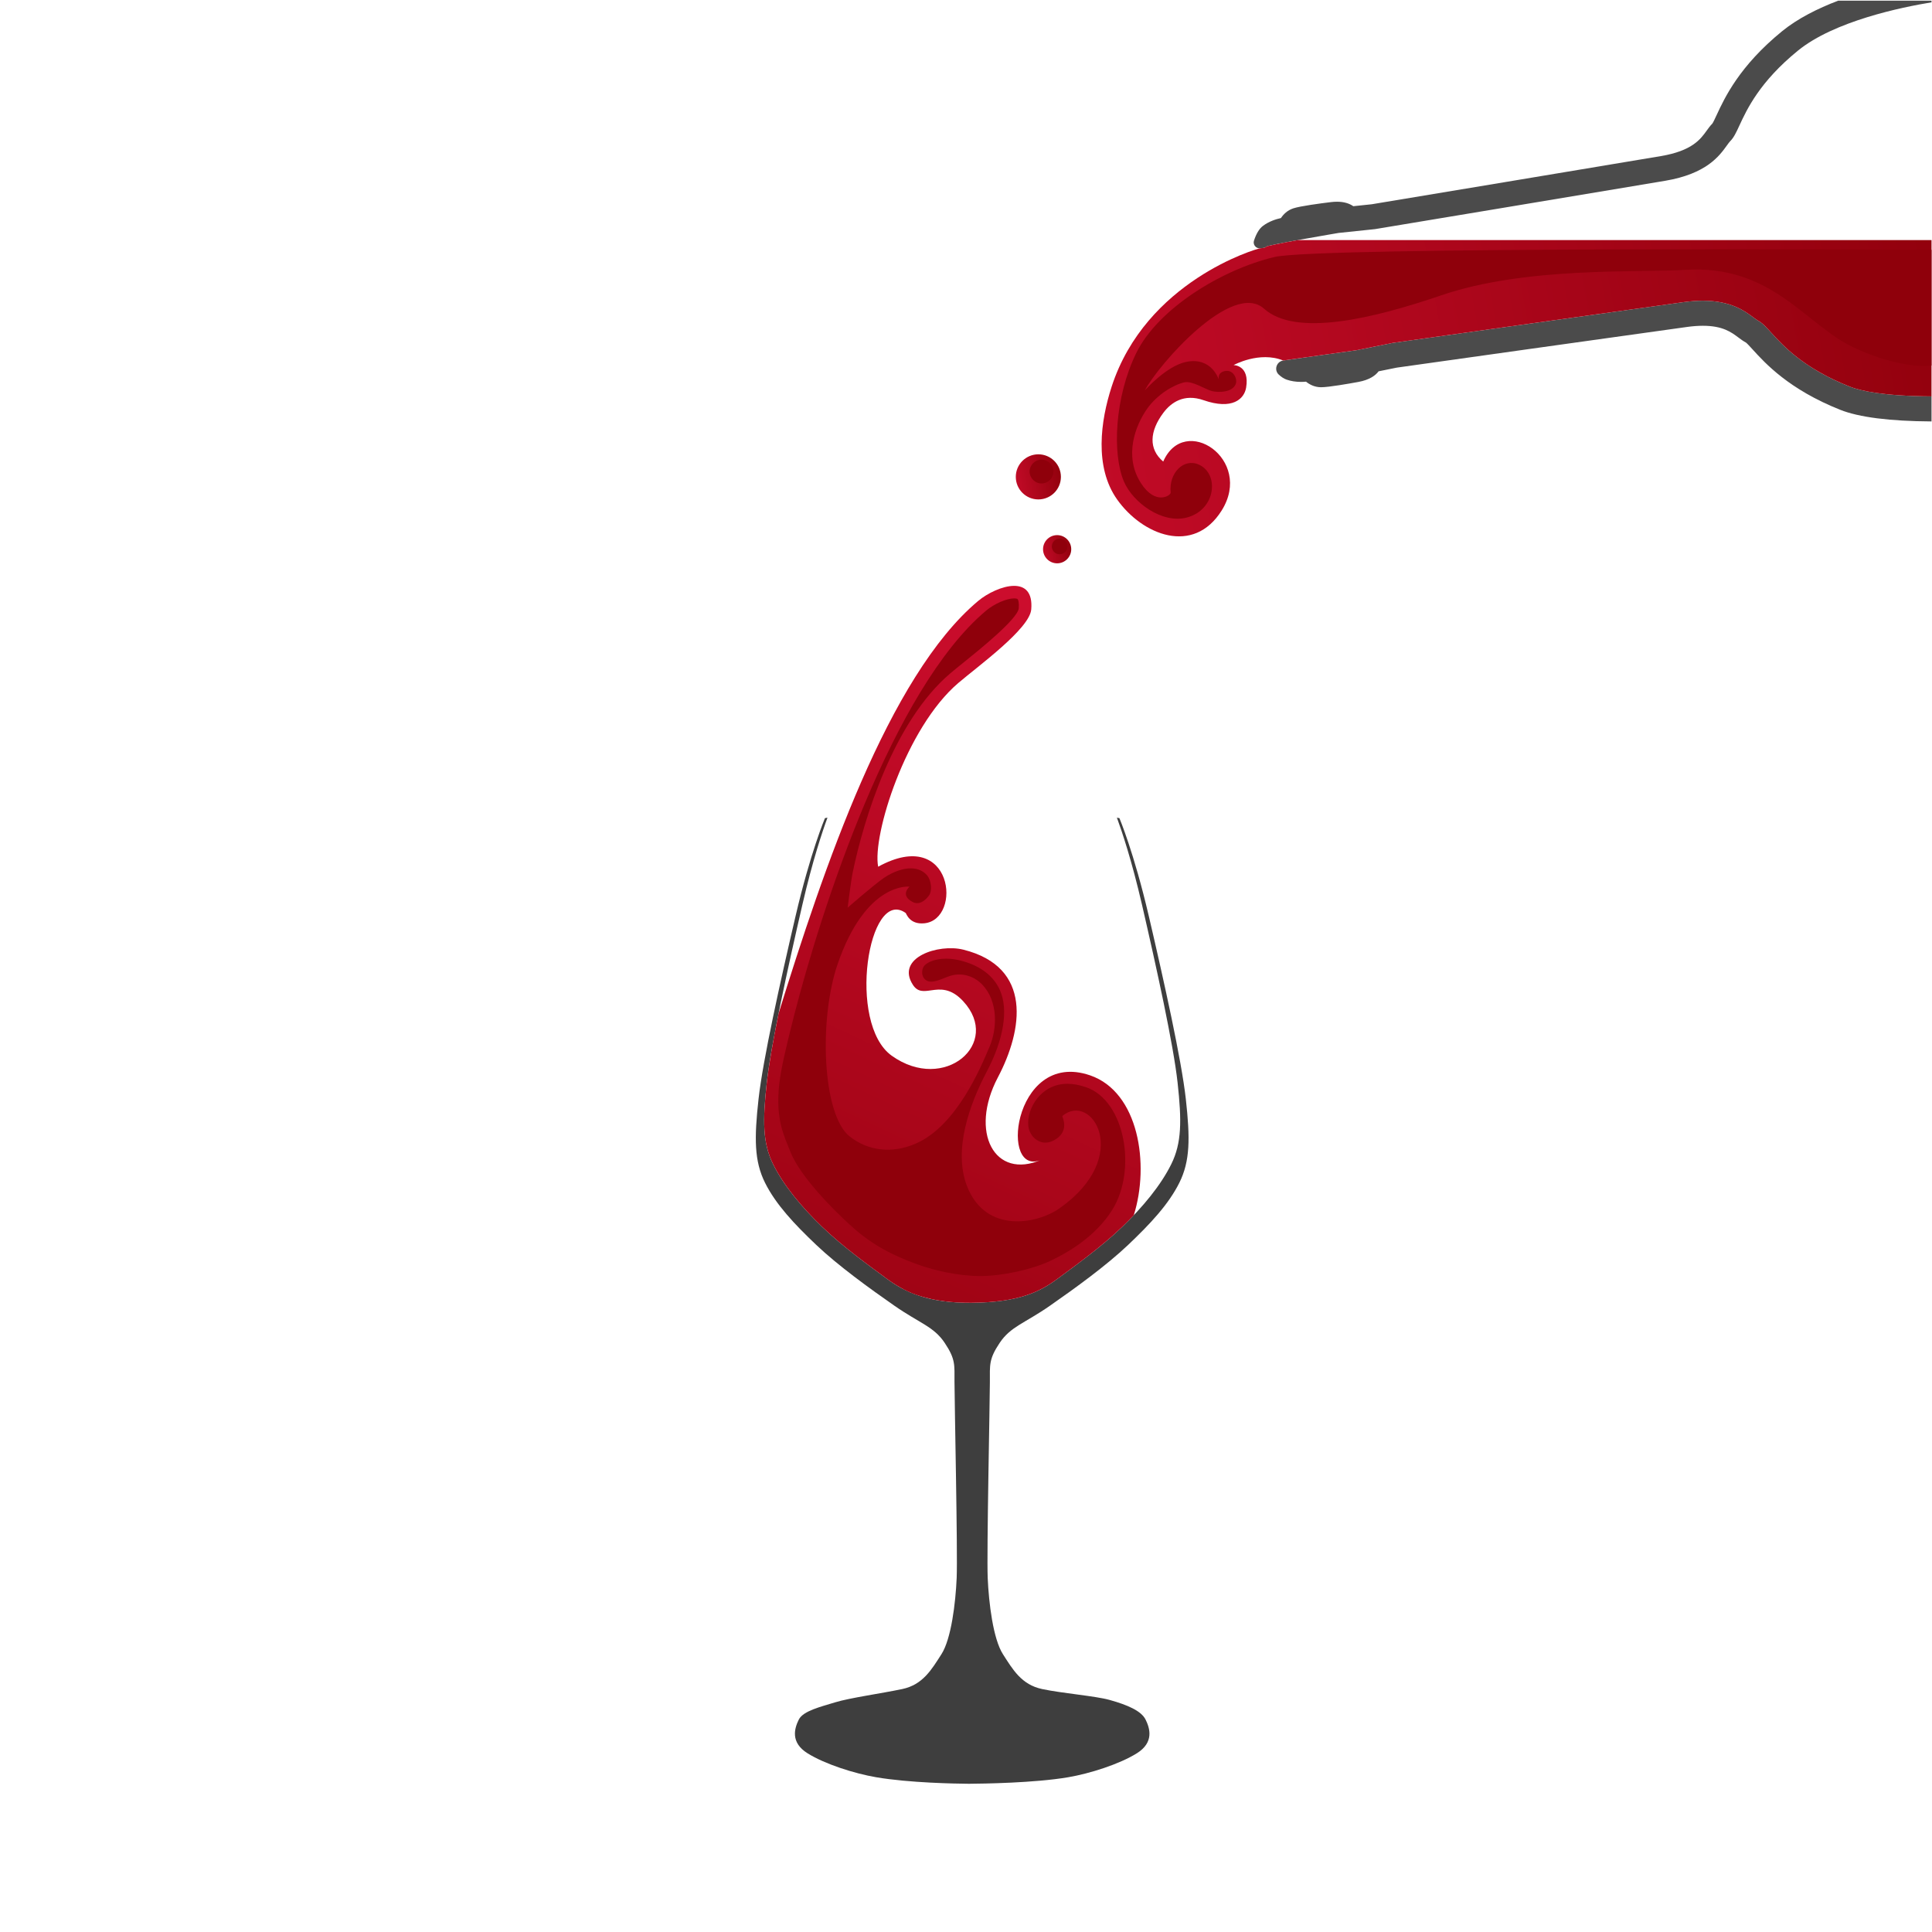<?xml version="1.0" encoding="UTF-8" standalone="no"?>
<!-- Created with Inkscape (http://www.inkscape.org/) -->

<svg
   xmlns:dc="http://purl.org/dc/elements/1.1/"
   xmlns:cc="http://creativecommons.org/ns#"
   xmlns:rdf="http://www.w3.org/1999/02/22-rdf-syntax-ns#"
   xmlns:svg="http://www.w3.org/2000/svg"
   xmlns="http://www.w3.org/2000/svg"
   xmlns:sodipodi="http://sodipodi.sourceforge.net/DTD/sodipodi-0.dtd"
   xmlns:inkscape="http://www.inkscape.org/namespaces/inkscape"
   version="1.1"
   id="svg3680"
   xml:space="preserve"
   width="1066.667"
   height="1066.667"
   viewBox="0 0 1066.667 1066.667"
   sodipodi:docname="WineTrip No Text.svg"
   inkscape:version="0.92.1 r15371"><defs
     id="defs3684"><clipPath
       clipPathUnits="userSpaceOnUse"
       id="clipPath3696"><path
         d="M 0,800 H 800 V 0 H 0 Z"
         id="path3694"
         inkscape:connector-curvature="0" /></clipPath><clipPath
       clipPathUnits="userSpaceOnUse"
       id="clipPath3828"><path
         d="M 0,800 H 800 V 0 H 0 Z"
         id="path3826"
         inkscape:connector-curvature="0" /></clipPath><linearGradient
       x1="0"
       y1="0"
       x2="1"
       y2="0"
       gradientUnits="userSpaceOnUse"
       gradientTransform="matrix(24.561,4.562,4.562,-24.561,416.231,600.119)"
       spreadMethod="pad"
       id="linearGradient3858"><stop
         style="stop-opacity:1;stop-color:#cc0d2d"
         offset="0"
         id="stop3854" /><stop
         style="stop-opacity:1;stop-color:#8f000b"
         offset="1"
         id="stop3856" /></linearGradient><clipPath
       clipPathUnits="userSpaceOnUse"
       id="clipPath3868"><path
         d="M 0,800 H 800 V 0 H 0 Z"
         id="path3866"
         inkscape:connector-curvature="0" /></clipPath><linearGradient
       x1="0"
       y1="0"
       x2="1"
       y2="0"
       gradientUnits="userSpaceOnUse"
       gradientTransform="matrix(15.351,2.851,2.851,-15.351,429.203,571.114)"
       spreadMethod="pad"
       id="linearGradient3890"><stop
         style="stop-opacity:1;stop-color:#cc0d2d"
         offset="0"
         id="stop3886" /><stop
         style="stop-opacity:1;stop-color:#8f000b"
         offset="1"
         id="stop3888" /></linearGradient><clipPath
       clipPathUnits="userSpaceOnUse"
       id="clipPath3900"><path
         d="M 0,800 H 800 V 0 H 0 Z"
         id="path3898"
         inkscape:connector-curvature="0" /></clipPath><linearGradient
       x1="0"
       y1="0"
       x2="1"
       y2="0"
       gradientUnits="userSpaceOnUse"
       gradientTransform="matrix(-166.071,-350.133,-350.133,166.071,479.169,526.081)"
       spreadMethod="pad"
       id="linearGradient3922"><stop
         style="stop-opacity:1;stop-color:#cc0d2d"
         offset="0"
         id="stop3918" /><stop
         style="stop-opacity:1;stop-color:#8f000b"
         offset="1"
         id="stop3920" /></linearGradient><clipPath
       clipPathUnits="userSpaceOnUse"
       id="clipPath3932"><path
         d="M 0,800 H 800 V 0 H 0 Z"
         id="path3930"
         inkscape:connector-curvature="0" /></clipPath><linearGradient
       x1="0"
       y1="0"
       x2="1"
       y2="0"
       gradientUnits="userSpaceOnUse"
       gradientTransform="matrix(465.691,86.495,86.495,-465.691,365.022,611.763)"
       spreadMethod="pad"
       id="linearGradient3954"><stop
         style="stop-opacity:1;stop-color:#cc0d2d"
         offset="0"
         id="stop3950" /><stop
         style="stop-opacity:1;stop-color:#8f000b"
         offset="1"
         id="stop3952" /></linearGradient><clipPath
       clipPathUnits="userSpaceOnUse"
       id="clipPath3964"><path
         d="M 0,800 H 800 V 0 H 0 Z"
         id="path3962"
         inkscape:connector-curvature="0" /></clipPath></defs><sodipodi:namedview
     pagecolor="#ffffff"
     bordercolor="#666666"
     borderopacity="1"
     objecttolerance="10"
     gridtolerance="10"
     guidetolerance="10"
     inkscape:pageopacity="0"
     inkscape:pageshadow="2"
     inkscape:window-width="2560"
     inkscape:window-height="1377"
     id="namedview3682"
     showgrid="false"
     inkscape:zoom="1.1343749"
     inkscape:cx="645.55744"
     inkscape:cy="553.10321"
     inkscape:window-x="-8"
     inkscape:window-y="-8"
     inkscape:window-maximized="1"
     inkscape:current-layer="g3688" /><g
     id="g3688"
     inkscape:groupmode="layer"
     inkscape:label="12038-NNVJIN"
     transform="matrix(1.333,0,0,-1.333,0,1066.667)"><g
       id="g3822"><g
         id="g3824"
         clip-path="url(#clipPath3828)"><g
           id="g3830"
           transform="translate(766.031,640.107)"><path
             d="m 0,0 c -19.02,7.572 -27.446,16.836 -32.479,22.37 -2.141,2.354 -3.689,4.055 -5.577,5.03 -0.4,0.206 -1.076,0.713 -1.791,1.248 -3.444,2.579 -9.207,6.894 -20.877,6.894 -2.469,0 -5.137,-0.195 -7.929,-0.578 -18.499,-2.543 -119.449,-16.74 -120.467,-16.883 l -15.064,-3.04 c 0,0 -29.41,-4.088 -30.36,-4.266 l -0.121,-0.023 c -2.731,-0.511 -3.758,-3.931 -1.722,-5.82 1.046,-0.97 2.13,-1.687 3.243,-2.074 1.798,-0.625 3.81,-0.942 5.981,-0.942 0.739,0 1.435,0.037 2.064,0.093 1.449,-1.167 3.497,-2.266 6.095,-2.3 l 0.153,-0.001 c 3.207,0 11.881,1.538 15.463,2.199 4.52,0.835 7.001,2.608 8.354,4.396 l 7.514,1.522 c 4.508,0.633 102.134,14.362 120.28,16.856 2.326,0.319 4.517,0.482 6.516,0.482 8.215,0 11.786,-2.674 14.655,-4.823 1.045,-0.782 2.033,-1.523 3.165,-2.118 0.494,-0.36 1.741,-1.73 2.747,-2.836 5.266,-5.791 15.072,-16.57 36.317,-25.03 7.769,-3.092 20.493,-4.707 37.809,-4.814 V -4.082 C 14.121,-3.957 4.547,-1.81 0,0"
             style="fill:#4b4b4b;fill-opacity:1;fill-rule:nonzero;stroke:none"
             id="path3832"
             inkscape:connector-curvature="0" /></g><g
           id="g3834"
           transform="translate(761.355,799.927)"><path
             d="m 0,0 c -8.51,-3.242 -16.764,-7.381 -23.212,-12.628 -17.735,-14.436 -23.859,-27.658 -27.15,-34.761 -0.628,-1.357 -1.406,-3.037 -1.77,-3.529 -0.901,-0.908 -1.623,-1.909 -2.385,-2.969 -2.521,-3.502 -5.971,-8.297 -18.898,-10.486 -18.06,-3.057 -115.314,-19.21 -119.806,-19.956 l -7.621,-0.8 c -1.573,1.099 -3.783,1.856 -6.732,1.856 -0.804,0 -1.665,-0.056 -2.558,-0.165 -4.578,-0.56 -12.688,-1.639 -15.557,-2.581 -2.468,-0.811 -4.093,-2.473 -5.126,-4.021 -2.122,-0.468 -4.962,-1.394 -7.421,-3.221 -1.619,-1.203 -2.836,-3.38 -3.736,-6.1 -0.562,-1.698 0.837,-3.409 2.613,-3.196 0.678,0.081 2.028,0.102 2.43,0.655 0.509,0.7 29.975,5.695 29.975,5.695 l 14.972,1.571 0.309,0.042 c 1.014,0.169 101.581,16.871 119.991,19.988 17.128,2.9 22.424,10.259 25.589,14.656 0.522,0.725 1.016,1.411 1.335,1.727 1.51,1.497 2.476,3.583 3.814,6.471 3.145,6.789 8.408,18.151 24.284,31.073 15.027,12.231 42.901,17.959 55.305,19.99 l 0,0.689 z"
             style="fill:#4b4b4b;fill-opacity:1;fill-rule:nonzero;stroke:none"
             id="path3836"
             inkscape:connector-curvature="0" /></g><g
           id="g3838"
           transform="translate(434.789,259.335)"><path
             d="m 0,0 c 10.37,7.214 23.446,16.683 32.464,25.25 9.018,8.567 16.683,16.683 21.192,25.7 4.509,9.018 4.509,18.487 2.705,34.719 -1.804,16.232 -9.018,48.696 -15.33,75.749 -6.169,26.437 -12.174,40.58 -12.174,40.58 0,0 -0.377,0.078 -1.045,0.21 2.038,-5.541 6.175,-17.773 10.394,-36.063 C 44.275,139.836 51.211,108.266 52.945,92.48 54.679,76.695 54.679,67.487 50.344,58.717 46.009,49.948 38.64,41.017 29.97,32.686 21.301,24.355 10.531,16.652 3.245,11.245 -4.17,5.743 -12.931,1.444 -32.322,1.283 c -18.333,-0.152 -27.825,4.53 -35.175,9.962 -7.297,5.393 -18.056,13.11 -26.725,21.441 -8.67,8.331 -16.039,17.262 -20.374,26.031 -4.335,8.77 -4.335,17.978 -2.601,33.763 1.734,15.786 8.67,47.356 14.739,73.665 4.218,18.29 8.356,30.522 10.394,36.063 -0.669,-0.132 -1.045,-0.21 -1.045,-0.21 0,0 -6.005,-14.143 -12.174,-40.58 -6.312,-27.053 -13.526,-59.517 -15.33,-75.749 -1.804,-16.232 -1.804,-25.701 2.705,-34.719 4.509,-9.017 12.174,-17.133 21.192,-25.7 9.018,-8.567 22.094,-18.036 32.464,-25.25 10.37,-7.214 16.232,-8.567 20.741,-15.33 4.509,-6.764 4.058,-9.018 4.058,-16.232 0,-7.214 1.353,-70.79 0.902,-81.16 -0.451,-10.37 -2.255,-25.25 -6.313,-31.562 -4.058,-6.313 -7.665,-12.625 -16.232,-14.429 -8.567,-1.803 -21.832,-3.668 -27.693,-5.472 -5.862,-1.803 -13.338,-3.545 -15.141,-7.152 -1.804,-3.608 -3.607,-9.469 3.607,-13.978 7.214,-4.509 19.418,-8.379 28.406,-9.92 13.8,-2.365 33.289,-2.662 37.964,-2.7 v -0.005 c 0,0 0.199,0 0.546,0.002 0.314,-0.002 0.492,-0.002 0.492,-0.002 v 0.005 c 4.951,0.033 26.668,0.315 40.58,2.7 8.988,1.541 21.192,5.411 28.406,9.92 7.214,4.509 5.411,10.37 3.607,13.978 -1.803,3.607 -7.453,6.034 -14.879,8.115 -5.905,1.655 -19.388,2.706 -27.955,4.509 -8.567,1.804 -12.174,8.116 -16.232,14.429 -4.058,6.312 -5.862,21.192 -6.313,31.562 -0.451,10.37 0.902,73.946 0.902,81.16 0,7.214 -0.451,9.468 4.058,16.232 C -16.232,-8.567 -10.37,-7.214 0,0"
             style="fill:#3e3e3e;fill-opacity:1;fill-rule:nonzero;stroke:none"
             id="path3840"
             inkscape:connector-curvature="0" /></g></g></g><g
       id="g3842"><g
         id="g3844"><g
           id="g3850"><g
             id="g3852"><path
               d="m 420.723,602.689 c 0,-5.159 4.182,-9.342 9.341,-9.342 v 0 c 5.16,0 9.341,4.183 9.341,9.342 v 0 c 0,5.158 -4.181,9.341 -9.341,9.341 v 0 c -5.159,0 -9.341,-4.183 -9.341,-9.341"
               style="fill:url(#linearGradient3858);stroke:none"
               id="path3860"
               inkscape:connector-curvature="0" /></g></g></g></g><g
       id="g3862"><g
         id="g3864"
         clip-path="url(#clipPath3868)"><g
           id="g3870"
           transform="translate(436.317,604.894)"><path
             d="m 0,0 c 0,-2.723 -2.207,-4.93 -4.93,-4.93 -2.722,0 -4.929,2.207 -4.929,4.93 0,2.723 2.207,4.93 4.929,4.93 C -2.207,4.93 0,2.723 0,0"
             style="fill:#8f000b;fill-opacity:1;fill-rule:nonzero;stroke:none"
             id="path3872"
             inkscape:connector-curvature="0" /></g></g></g><g
       id="g3874"><g
         id="g3876"><g
           id="g3882"><g
             id="g3884"><path
               d="m 432.011,572.719 c 0,-3.224 2.613,-5.838 5.838,-5.838 v 0 c 3.224,0 5.837,2.614 5.837,5.838 v 0 c 0,3.224 -2.613,5.839 -5.837,5.839 v 0 c -3.225,0 -5.838,-2.615 -5.838,-5.839"
               style="fill:url(#linearGradient3890);stroke:none"
               id="path3892"
               inkscape:connector-curvature="0" /></g></g></g></g><g
       id="g3894"><g
         id="g3896"
         clip-path="url(#clipPath3900)"><g
           id="g3902"
           transform="translate(442.143,573.877)"><path
             d="m 0,0 c 0,-1.793 -1.453,-3.246 -3.246,-3.246 -1.793,0 -3.247,1.453 -3.247,3.246 0,1.793 1.454,3.246 3.247,3.246 C -1.453,3.246 0,1.793 0,0"
             style="fill:#8f000b;fill-opacity:1;fill-rule:nonzero;stroke:none"
             id="path3904"
             inkscape:connector-curvature="0" /></g></g></g><g
       id="g3906"><g
         id="g3908"><g
           id="g3914"><g
             id="g3916"><path
               d="M 405.155,551.313 C 367.87,520.104 340.98,440.023 322.468,380.437 v 0 c -2.298,-11.431 -4.104,-21.593 -4.875,-28.622 v 0 c -1.734,-15.785 -1.734,-24.993 2.6,-33.763 v 0 c 4.335,-8.77 11.704,-17.7 20.374,-26.031 v 0 c 8.67,-8.331 19.428,-16.049 26.725,-21.441 v 0 c 1.729,-1.278 3.584,-2.511 5.637,-3.652 v 0 c 4.318,-2.499 8.495,-3.78 12.908,-4.784 v 0 c 4.615,-1.005 10.045,-1.581 16.63,-1.527 v 0 c 19.392,0.162 28.151,4.461 35.567,9.963 v 0 c 7.287,5.407 18.056,13.11 26.725,21.441 v 0 c 1.663,1.598 3.277,3.219 4.832,4.856 v 0 c 6.653,21.118 2.036,51.014 -18.077,57.928 v 0 c -16.276,5.595 -25.828,-5.757 -28.881,-17.11 v 0 c -2.906,-10.811 0.082,-21.622 8.772,-17.795 v 0 c -19.507,-8.589 -30.042,11.404 -18.12,34.035 v 0 c 10.387,19.716 14.51,45.721 -14.277,52.932 v 0 c -10.351,2.594 -28.171,-3.319 -20.905,-14.558 v 0 c 2.027,-3.137 4.575,-2.705 7.641,-2.273 v 0 c 3.657,0.515 8.052,1.029 13.181,-4.514 v 0 c 16.149,-17.457 -7.781,-38.155 -29.578,-22.586 v 0 c -18.652,13.322 -9.725,70.189 5.775,59.117 v 0 c 0.267,-0.191 1.525,-4.842 7.664,-4.27 v 0 c 15.985,1.489 12.068,40.563 -19.069,23.437 v 0 c -2.516,12.898 11.439,57.58 33.214,76.116 v 0 c 8.356,7.112 29.508,22.426 30.187,30.446 v 0 c 0.615,7.252 -2.686,9.761 -7.085,9.761 v 0 c -4.889,10e-4 -11.136,-3.098 -14.878,-6.23"
               style="fill:url(#linearGradient3922);stroke:none"
               id="path3924"
               inkscape:connector-curvature="0" /></g></g></g></g><g
       id="g3926"><g
         id="g3928"
         clip-path="url(#clipPath3932)"><g
           id="g3934"
           transform="translate(381.19,276.1)"><path
             d="m 0,0 c -17.418,6.058 -24.957,12.668 -32.565,19.98 -9.054,8.7 -18.177,19.207 -21.278,27.117 -2.595,6.617 -6.218,13.272 -4.595,28.052 0.681,6.201 2.918,15.695 6.022,27.867 11.442,44.871 40.959,135.779 79.713,168.217 3.363,2.815 8.435,5.02 11.547,5.02 0.804,0 1.306,-0.156 1.448,-0.31 0.269,-0.292 0.669,-1.426 0.466,-3.823 -0.517,-4.438 -16.486,-17.288 -22.498,-22.125 -2.293,-1.846 -4.274,-3.44 -5.882,-4.808 -23.38,-19.901 -35.757,-60.001 -40.402,-82.489 -0.743,-3.594 -2.076,-14.531 -2.076,-14.531 0,0 11.078,9.665 15.129,12.406 3.794,2.567 7.906,3.876 10.949,3.876 2.852,0 5.314,-1.034 6.941,-3.049 1.528,-1.891 2.165,-6.22 0.584,-8.303 -1.427,-1.881 -3.925,-4.098 -6.811,-2.53 -5.255,2.854 -1.168,6.292 -1.168,6.292 0,0 -17.97,2.271 -29.776,-32.046 -7.849,-22.813 -6.401,-62.45 5.017,-71.445 7.258,-5.719 17.299,-7.439 27.678,-2.768 16.786,7.553 26.71,31.689 30.223,39.97 3.26,7.687 3.558,18.929 -3.127,25.847 -2.464,2.55 -7.802,5.681 -14.243,3.126 -4.03,-1.598 -7.584,-3.215 -9.658,-0.764 -1.529,1.807 -0.834,4.447 0.069,5.42 1.125,1.21 4.098,2.848 9.102,2.848 1.992,0 4.311,-0.382 6.045,-0.834 8.268,-2.153 13.554,-6.508 16.093,-12.191 3.601,-8.059 1.617,-20.367 -5.442,-33.769 -7.011,-13.306 -14.012,-32.378 -8.173,-47.428 7.673,-19.78 28.96,-15.754 38.274,-9.212 30.605,21.496 13.281,48.574 1.199,38.238 -0.191,-0.163 3.545,-6.544 -3.794,-10.213 -5.19,-2.595 -9.86,1.557 -10.311,6.225 -0.673,6.965 5.146,17.351 16.192,17.351 2.402,0 5.008,-0.477 7.745,-1.418 C 84.823,68.233 89.801,39.506 79.476,22.982 72.656,12.066 61.27,5.334 53.714,1.816 46.189,-1.687 34.122,-4.411 24.781,-4.411 15.676,-4.411 5.968,-2.076 0,0"
             style="fill:#8f000b;fill-opacity:1;fill-rule:nonzero;stroke:none"
             id="path3936"
             inkscape:connector-curvature="0" /></g></g></g><g
       id="g3938"><g
         id="g3940"><g
           id="g3946"><g
             id="g3948"><path
               d="m 537.585,700.77 c -6.711,-1.222 -12.928,-2.427 -13.16,-2.745 v 0 c -0.401,-0.553 -1.751,-0.574 -2.43,-0.655 v 0 C 520.22,697.157 474.6,683.713 460.423,640.053 v 0 c -4.595,-14.15 -7.249,-33.275 2.254,-46.706 v 0 c 10.438,-14.75 31.609,-23.28 43.321,-4.584 v 0 c 13.32,21.263 -15.46,40.365 -24.212,20.266 v 0 c -6.143,5.181 -5.674,12.554 0.084,20.232 v 0 c 3.114,4.152 8.449,8.027 16.608,5.19 v 0 c 11.935,-4.152 16.858,0.47 17.644,5.19 v 0 c 1.557,9.341 -5.189,9.341 -5.189,9.341 v 0 c 0,0 10.66,5.898 20.561,1.901 v 0 c 1.019,0.188 30.353,4.265 30.353,4.265 v 0 l 15.064,3.04 c 1.018,0.143 101.968,14.341 120.467,16.883 v 0 c 2.791,0.383 5.46,0.578 7.929,0.578 v 0 c 11.67,0 17.433,-4.316 20.876,-6.893 v 0 c 0.715,-0.537 1.392,-1.042 1.791,-1.248 v 0 c 1.889,-0.976 3.436,-2.677 5.577,-5.031 v 0 c 5.034,-5.535 13.46,-14.797 32.48,-22.37 v 0 c 4.546,-1.81 14.12,-3.956 33.969,-4.081 v 0 64.744 z"
               style="fill:url(#linearGradient3954);stroke:none"
               id="path3956"
               inkscape:connector-curvature="0" /></g></g></g></g><g
       id="g3958"><g
         id="g3960"
         clip-path="url(#clipPath3964)"><g
           id="g3966"
           transform="translate(800,696.727)"><path
             d="m 0,0 c 0,0 -253.777,1.427 -272.201,-2.984 -21.956,-5.257 -48.178,-21.408 -57.173,-39.745 -8.996,-18.337 -9.994,-41.844 -5.12,-53.233 3.746,-8.753 15.827,-17.571 26.012,-14.929 12.06,3.129 13.625,17.993 5.085,21.905 -6.317,2.893 -12.582,-3.455 -11.735,-11.604 0.113,-1.089 -6.217,-5.518 -12.321,3.976 -7.229,11.246 -2.228,23.986 2.577,30.793 4.152,5.882 10.881,9.887 15.379,10.925 3.337,0.77 8.714,-2.926 11.481,-3.618 2.768,-0.692 8.636,-0.551 9.882,3.062 0.696,2.018 -1.08,6.252 -4.941,5.149 -2.922,-0.835 -2.087,-3.549 -2.087,-3.549 0,0 -2.854,9.603 -13.5,7.446 -8.251,-1.672 -17.188,-11.83 -17.188,-11.83 5.984,11.134 36.312,45.565 49.411,33.844 13.147,-11.763 44.977,-4.151 73.348,5.536 35.203,12.021 81.835,9.333 100.854,10.552 36.414,2.336 49.994,-22.834 70.061,-32.176 C -12.109,-49.821 0,-47.918 0,-47.918 Z"
             style="fill:#8f000b;fill-opacity:1;fill-rule:nonzero;stroke:none"
             id="path3968"
             inkscape:connector-curvature="0" /></g></g></g></g></svg>